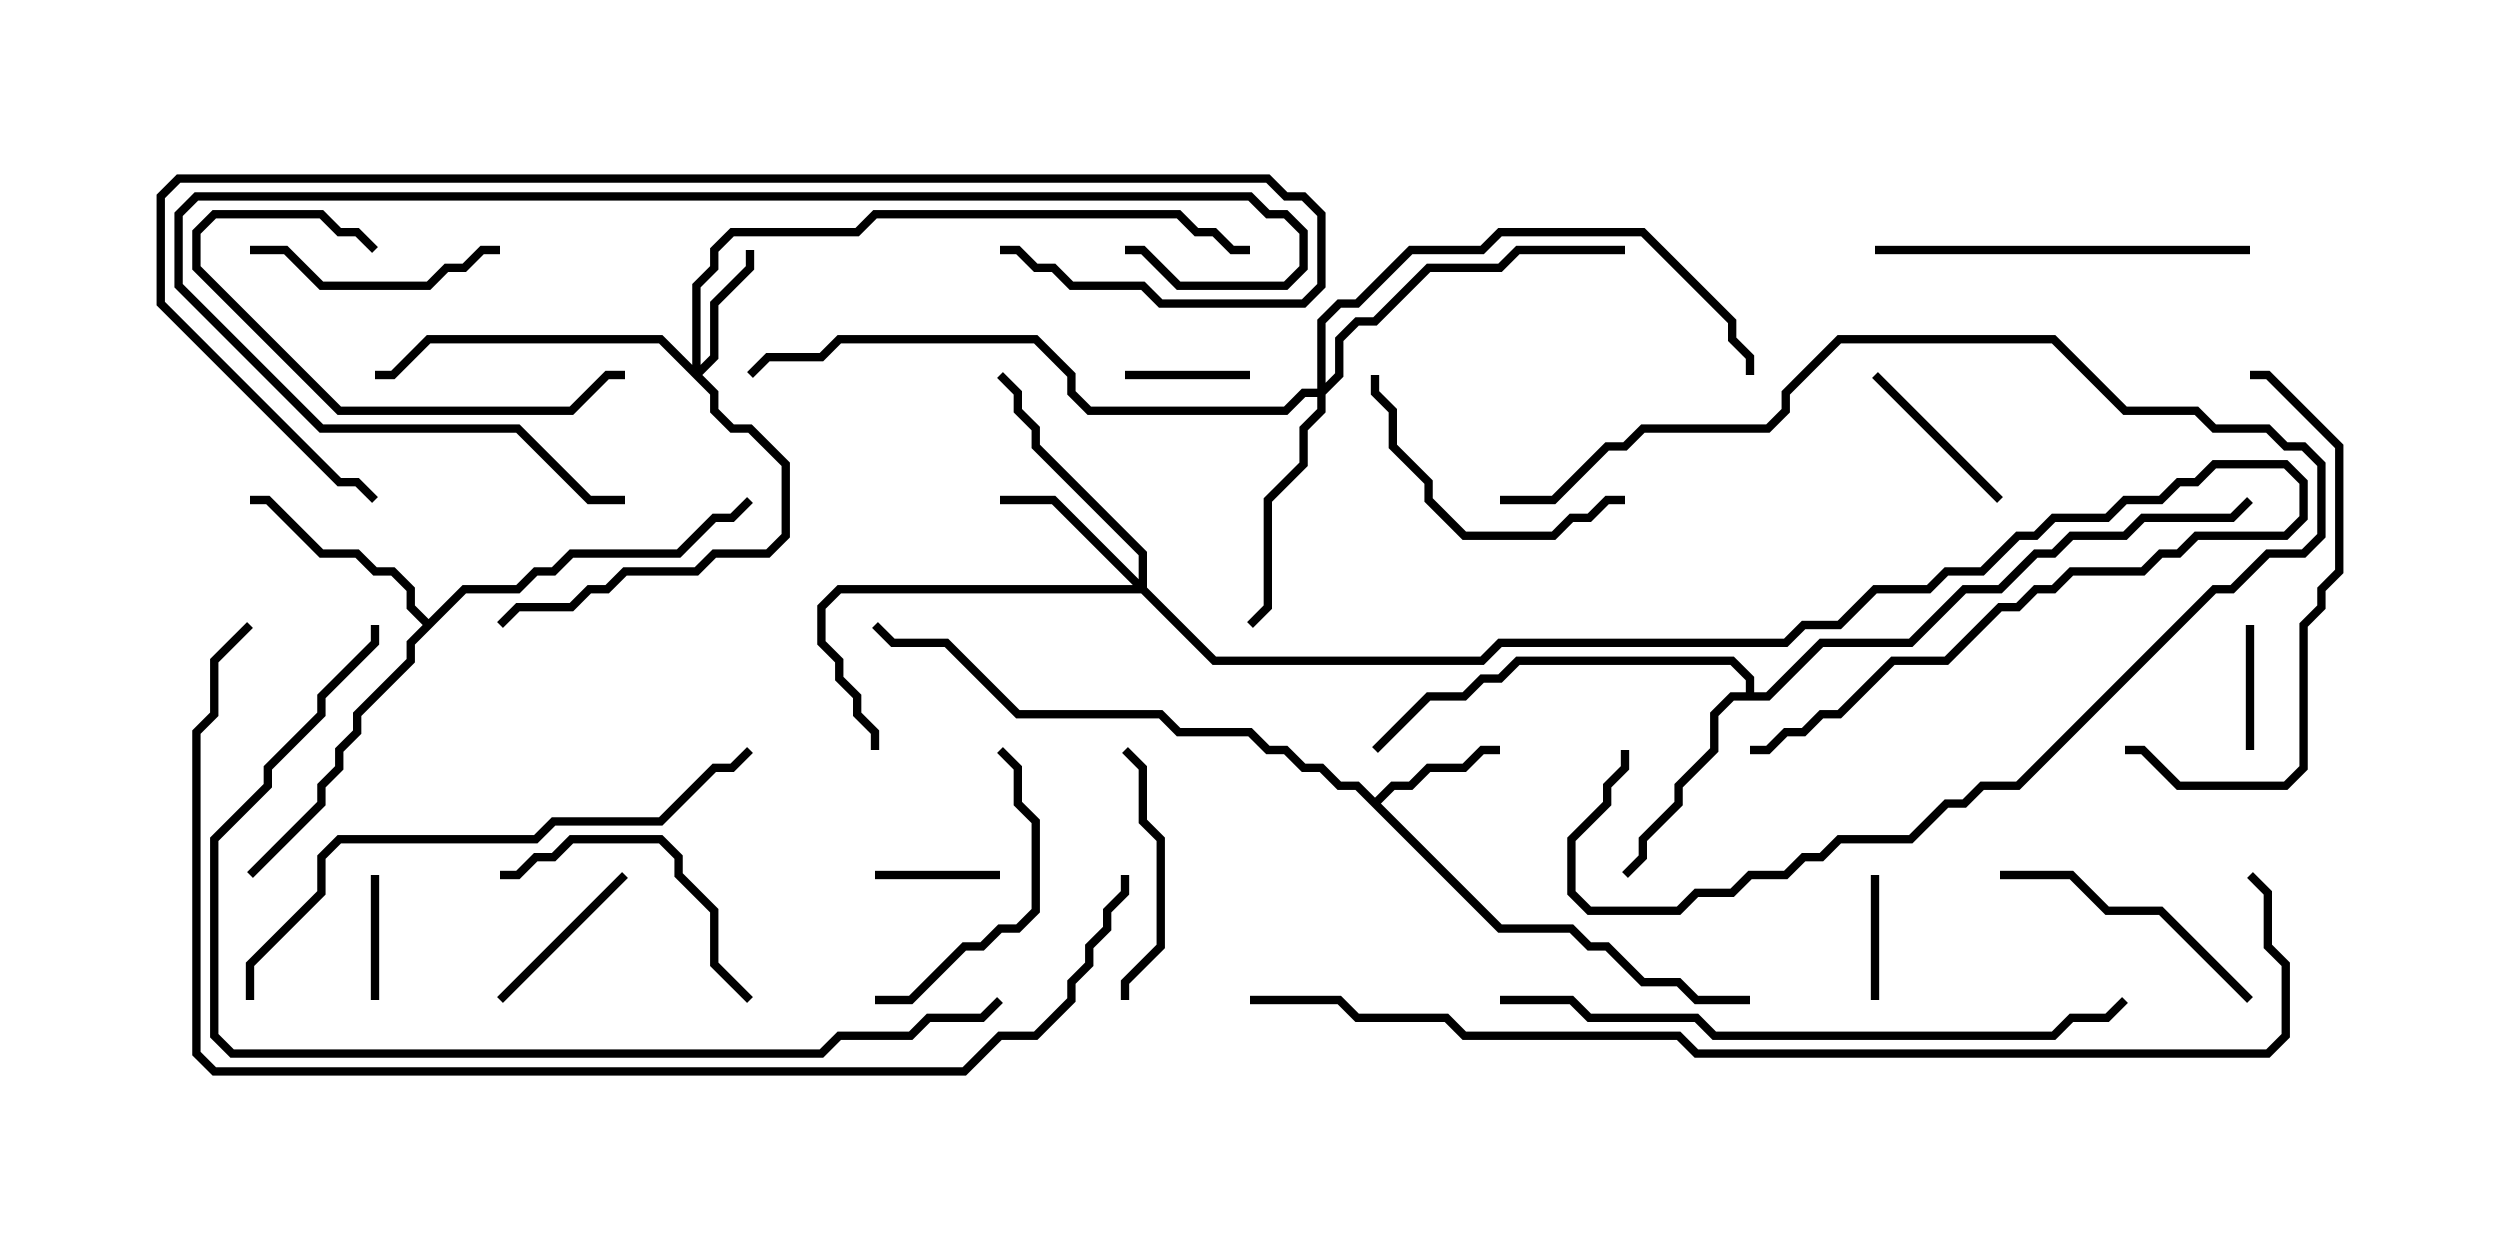<svg version="1.1" width="30" height="15" xmlns="http://www.w3.org/2000/svg"><path d="M16.5,9.572L16.694,9.379L16.908,9.379L17.122,9.164L17.551,9.164L17.765,8.95L18,8.95L18,9.05L17.806,9.05L17.592,9.264L17.164,9.264L16.949,9.479L16.735,9.479L16.571,9.643L18.021,11.093L18.878,11.093L19.092,11.307L19.306,11.307L19.735,11.736L20.164,11.736L20.378,11.95L21,11.95L21,12.05L20.336,12.05L20.122,11.836L19.694,11.836L19.265,11.407L19.051,11.407L18.836,11.193L17.979,11.193L16.265,9.479L16.051,9.479L15.836,9.264L15.622,9.264L15.408,9.05L15.194,9.05L14.979,8.836L14.122,8.836L13.908,8.621L12.194,8.621L11.336,7.764L10.694,7.764L10.465,7.535L10.535,7.465L10.735,7.664L11.378,7.664L12.235,8.521L13.949,8.521L14.164,8.736L15.021,8.736L15.235,8.95L15.449,8.95L15.664,9.164L15.878,9.164L16.092,9.379L16.306,9.379z" stroke="none"/><path d="M20.95,8.307L20.95,8.164L20.765,7.979L18.235,7.979L18.021,8.193L17.806,8.193L17.592,8.407L17.164,8.407L16.535,9.035L16.465,8.965L17.122,8.307L17.551,8.307L17.765,8.093L17.979,8.093L18.194,7.879L20.806,7.879L21.05,8.122L21.05,8.307L21.194,8.307L21.836,7.664L22.908,7.664L23.551,7.021L23.979,7.021L24.408,6.593L24.622,6.593L24.836,6.379L25.479,6.379L25.694,6.164L26.765,6.164L26.965,5.965L27.035,6.035L26.806,6.264L25.735,6.264L25.521,6.479L24.878,6.479L24.664,6.693L24.449,6.693L24.021,7.121L23.592,7.121L22.949,7.764L21.878,7.764L21.235,8.407L20.806,8.407L20.621,8.592L20.621,9.021L20.193,9.449L20.193,9.664L19.764,10.092L19.764,10.306L19.535,10.535L19.465,10.465L19.664,10.265L19.664,10.051L20.093,9.622L20.093,9.408L20.521,8.979L20.521,8.551L20.765,8.307z" stroke="none"/><path d="M5.143,7.429L5.551,7.021L6.194,7.021L6.408,6.807L6.622,6.807L6.836,6.593L8.122,6.593L8.551,6.164L8.765,6.164L8.965,5.965L9.035,6.035L8.806,6.264L8.592,6.264L8.164,6.693L6.878,6.693L6.664,6.907L6.449,6.907L6.235,7.121L5.592,7.121L4.979,7.735L4.979,7.949L4.336,8.592L4.336,8.806L4.121,9.021L4.121,9.235L3.907,9.449L3.907,9.664L3.035,10.535L2.965,10.465L3.807,9.622L3.807,9.408L4.021,9.194L4.021,8.979L4.236,8.765L4.236,8.551L4.879,7.908L4.879,7.694L5.072,7.5L4.879,7.306L4.879,7.092L4.694,6.907L4.479,6.907L4.265,6.693L3.836,6.693L3.194,6.05L3,6.05L3,5.95L3.235,5.95L3.878,6.593L4.306,6.593L4.521,6.807L4.735,6.807L4.979,7.051L4.979,7.265z" stroke="none"/><path d="M8.307,4.379L8.307,3.408L8.521,3.194L8.521,2.979L8.765,2.736L10.265,2.736L10.479,2.521L14.164,2.521L14.378,2.736L14.592,2.736L14.806,2.95L15,2.95L15,3.05L14.765,3.05L14.551,2.836L14.336,2.836L14.122,2.621L10.521,2.621L10.306,2.836L8.806,2.836L8.621,3.021L8.621,3.235L8.407,3.449L8.407,4.379L8.521,4.265L8.521,3.622L8.95,3.194L8.95,3L9.05,3L9.05,3.235L8.621,3.664L8.621,4.306L8.428,4.5L8.621,4.694L8.621,4.908L8.806,5.093L9.021,5.093L9.479,5.551L9.479,6.449L9.235,6.693L8.592,6.693L8.378,6.907L7.521,6.907L7.306,7.121L7.092,7.121L6.878,7.336L6.235,7.336L6.035,7.535L5.965,7.465L6.194,7.236L6.836,7.236L7.051,7.021L7.265,7.021L7.479,6.807L8.336,6.807L8.551,6.593L9.194,6.593L9.379,6.408L9.379,5.592L8.979,5.193L8.765,5.193L8.521,4.949L8.521,4.735L7.908,4.121L5.164,4.121L4.735,4.55L4.5,4.55L4.5,4.45L4.694,4.45L5.122,4.021L7.949,4.021z" stroke="none"/><path d="M13.664,6.951L13.664,6.664L12.379,5.378L12.379,5.164L12.164,4.949L12.164,4.735L11.965,4.535L12.035,4.465L12.264,4.694L12.264,4.908L12.479,5.122L12.479,5.336L13.764,6.622L13.764,7.051L14.592,7.879L17.765,7.879L17.979,7.664L21.408,7.664L21.622,7.45L22.051,7.45L22.479,7.021L23.122,7.021L23.336,6.807L23.765,6.807L24.194,6.379L24.408,6.379L24.622,6.164L25.265,6.164L25.479,5.95L25.908,5.95L26.122,5.736L26.336,5.736L26.551,5.521L27.449,5.521L27.693,5.765L27.693,6.235L27.449,6.479L26.378,6.479L26.164,6.693L25.949,6.693L25.735,6.907L24.878,6.907L24.664,7.121L24.449,7.121L24.235,7.336L24.021,7.336L23.378,7.979L22.735,7.979L22.092,8.621L21.878,8.621L21.664,8.836L21.449,8.836L21.235,9.05L21,9.05L21,8.95L21.194,8.95L21.408,8.736L21.622,8.736L21.836,8.521L22.051,8.521L22.694,7.879L23.336,7.879L23.979,7.236L24.194,7.236L24.408,7.021L24.622,7.021L24.836,6.807L25.694,6.807L25.908,6.593L26.122,6.593L26.336,6.379L27.408,6.379L27.593,6.194L27.593,5.806L27.408,5.621L26.592,5.621L26.378,5.836L26.164,5.836L25.949,6.05L25.521,6.05L25.306,6.264L24.664,6.264L24.449,6.479L24.235,6.479L23.806,6.907L23.378,6.907L23.164,7.121L22.521,7.121L22.092,7.55L21.664,7.55L21.449,7.764L18.021,7.764L17.806,7.979L14.551,7.979L13.694,7.121L10.092,7.121L9.907,7.306L9.907,7.694L10.121,7.908L10.121,8.122L10.336,8.336L10.336,8.551L10.55,8.765L10.55,9L10.45,9L10.45,8.806L10.236,8.592L10.236,8.378L10.021,8.164L10.021,7.949L9.807,7.735L9.807,7.265L10.051,7.021L13.594,7.021L12.622,6.05L12,6.05L12,5.95L12.664,5.95z" stroke="none"/><path d="M15.807,4.664L15.807,3.836L16.051,3.593L16.265,3.593L16.908,2.95L17.765,2.95L17.979,2.736L19.735,2.736L20.836,3.836L20.836,4.051L21.05,4.265L21.05,4.5L20.95,4.5L20.95,4.306L20.736,4.092L20.736,3.878L19.694,2.836L18.021,2.836L17.806,3.05L16.949,3.05L16.306,3.693L16.092,3.693L15.907,3.878L15.907,4.594L16.021,4.479L16.021,4.051L16.265,3.807L16.479,3.807L17.122,3.164L17.979,3.164L18.194,2.95L19.5,2.95L19.5,3.05L18.235,3.05L18.021,3.264L17.164,3.264L16.521,3.907L16.306,3.907L16.121,4.092L16.121,4.521L15.907,4.735L15.907,4.949L15.693,5.164L15.693,5.592L15.264,6.021L15.264,7.306L15.035,7.535L14.965,7.465L15.164,7.265L15.164,5.979L15.593,5.551L15.593,5.122L15.807,4.908L15.807,4.764L15.664,4.764L15.449,4.979L13.051,4.979L12.807,4.735L12.807,4.521L12.408,4.121L10.092,4.121L9.878,4.336L9.235,4.336L9.035,4.535L8.965,4.465L9.194,4.236L9.836,4.236L10.051,4.021L12.449,4.021L12.907,4.479L12.907,4.694L13.092,4.879L15.408,4.879L15.622,4.664z" stroke="none"/><path d="M22.55,12L22.45,12L22.45,10.5L22.55,10.5z" stroke="none"/><path d="M26.95,7.5L27.05,7.5L27.05,9L26.95,9z" stroke="none"/><path d="M4.45,10.5L4.55,10.5L4.55,12L4.45,12z" stroke="none"/><path d="M12,10.45L12,10.55L10.5,10.55L10.5,10.45z" stroke="none"/><path d="M13.5,4.55L13.5,4.45L15,4.45L15,4.55z" stroke="none"/><path d="M22.465,4.535L22.535,4.465L24.035,5.965L23.965,6.035z" stroke="none"/><path d="M6.035,12.035L5.965,11.965L7.465,10.465L7.535,10.535z" stroke="none"/><path d="M3,3.05L3,2.95L3.449,2.95L3.878,3.379L5.122,3.379L5.336,3.164L5.551,3.164L5.765,2.95L6,2.95L6,3.05L5.806,3.05L5.592,3.264L5.378,3.264L5.164,3.479L3.836,3.479L3.408,3.05z" stroke="none"/><path d="M13.55,12L13.45,12L13.45,11.765L13.879,11.336L13.879,10.092L13.664,9.878L13.664,9.235L13.465,9.035L13.535,8.965L13.764,9.194L13.764,9.836L13.979,10.051L13.979,11.378L13.55,11.806z" stroke="none"/><path d="M18,6.05L18,5.95L18.622,5.95L19.265,5.307L19.479,5.307L19.694,5.093L21.194,5.093L21.379,4.908L21.379,4.694L22.051,4.021L24.664,4.021L25.521,4.879L26.378,4.879L26.592,5.093L27.235,5.093L27.449,5.307L27.664,5.307L27.907,5.551L27.907,6.449L27.664,6.693L27.235,6.693L26.806,7.121L26.592,7.121L24.235,9.479L23.806,9.479L23.592,9.693L23.378,9.693L22.949,10.121L22.092,10.121L21.878,10.336L21.664,10.336L21.449,10.55L21.021,10.55L20.806,10.764L20.378,10.764L20.164,10.979L19.051,10.979L18.807,10.735L18.807,10.051L19.236,9.622L19.236,9.408L19.45,9.194L19.45,9L19.55,9L19.55,9.235L19.336,9.449L19.336,9.664L18.907,10.092L18.907,10.694L19.092,10.879L20.122,10.879L20.336,10.664L20.765,10.664L20.979,10.45L21.408,10.45L21.622,10.236L21.836,10.236L22.051,10.021L22.908,10.021L23.336,9.593L23.551,9.593L23.765,9.379L24.194,9.379L26.551,7.021L26.765,7.021L27.194,6.593L27.622,6.593L27.807,6.408L27.807,5.592L27.622,5.407L27.408,5.407L27.194,5.193L26.551,5.193L26.336,4.979L25.479,4.979L24.622,4.121L22.092,4.121L21.479,4.735L21.479,4.949L21.235,5.193L19.735,5.193L19.521,5.407L19.306,5.407L18.664,6.05z" stroke="none"/><path d="M16.45,4.5L16.55,4.5L16.55,4.694L16.764,4.908L16.764,5.336L17.193,5.765L17.193,5.979L17.592,6.379L18.622,6.379L18.836,6.164L19.051,6.164L19.265,5.95L19.5,5.95L19.5,6.05L19.306,6.05L19.092,6.264L18.878,6.264L18.664,6.479L17.551,6.479L17.093,6.021L17.093,5.806L16.664,5.378L16.664,4.949L16.45,4.735z" stroke="none"/><path d="M9.035,11.965L8.965,12.035L8.521,11.592L8.521,10.949L8.093,10.521L8.093,10.306L7.908,10.121L6.878,10.121L6.664,10.336L6.449,10.336L6.235,10.55L6,10.55L6,10.45L6.194,10.45L6.408,10.236L6.622,10.236L6.836,10.021L7.949,10.021L8.193,10.265L8.193,10.479L8.621,10.908L8.621,11.551z" stroke="none"/><path d="M10.5,12.05L10.5,11.95L10.908,11.95L11.551,11.307L11.765,11.307L11.979,11.093L12.194,11.093L12.379,10.908L12.379,9.878L12.164,9.664L12.164,9.235L11.965,9.035L12.035,8.965L12.264,9.194L12.264,9.622L12.479,9.836L12.479,10.949L12.235,11.193L12.021,11.193L11.806,11.407L11.592,11.407L10.949,12.05z" stroke="none"/><path d="M4.535,2.965L4.465,3.035L4.265,2.836L4.051,2.836L3.836,2.621L2.592,2.621L2.407,2.806L2.407,3.194L4.092,4.879L6.836,4.879L7.265,4.45L7.5,4.45L7.5,4.55L7.306,4.55L6.878,4.979L4.051,4.979L2.307,3.235L2.307,2.765L2.551,2.521L3.878,2.521L4.092,2.736L4.306,2.736z" stroke="none"/><path d="M27.035,11.965L26.965,12.035L25.908,10.979L25.265,10.979L24.836,10.55L24,10.55L24,10.45L24.878,10.45L25.306,10.879L25.949,10.879z" stroke="none"/><path d="M27,2.95L27,3.05L22.5,3.05L22.5,2.95z" stroke="none"/><path d="M25.5,9.05L25.5,8.95L25.735,8.95L26.164,9.379L27.408,9.379L27.593,9.194L27.593,7.479L27.807,7.265L27.807,7.051L28.021,6.836L28.021,5.378L27.194,4.55L27,4.55L27,4.45L27.235,4.45L28.121,5.336L28.121,6.878L27.907,7.092L27.907,7.306L27.693,7.521L27.693,9.235L27.449,9.479L26.122,9.479L25.694,9.05z" stroke="none"/><path d="M13.5,3.05L13.5,2.95L13.735,2.95L14.164,3.379L15.408,3.379L15.593,3.194L15.593,2.806L15.408,2.621L15.194,2.621L14.979,2.407L2.378,2.407L2.193,2.592L2.193,3.408L3.878,5.093L6.235,5.093L7.092,5.95L7.5,5.95L7.5,6.05L7.051,6.05L6.194,5.193L3.836,5.193L2.093,3.449L2.093,2.551L2.336,2.307L15.021,2.307L15.235,2.521L15.449,2.521L15.693,2.765L15.693,3.235L15.449,3.479L14.122,3.479L13.694,3.05z" stroke="none"/><path d="M3.05,12L2.95,12L2.95,11.551L3.807,10.694L3.807,10.265L4.051,10.021L6.408,10.021L6.622,9.807L7.908,9.807L8.551,9.164L8.765,9.164L8.965,8.965L9.035,9.035L8.806,9.264L8.592,9.264L7.949,9.907L6.664,9.907L6.449,10.121L4.092,10.121L3.907,10.306L3.907,10.735L3.05,11.592z" stroke="none"/><path d="M18,12.05L18,11.95L18.878,11.95L19.092,12.164L20.378,12.164L20.592,12.379L24.622,12.379L24.836,12.164L25.265,12.164L25.465,11.965L25.535,12.035L25.306,12.264L24.878,12.264L24.664,12.479L20.551,12.479L20.336,12.264L19.051,12.264L18.836,12.05z" stroke="none"/><path d="M12,3.05L12,2.95L12.235,2.95L12.449,3.164L12.664,3.164L12.878,3.379L13.735,3.379L13.949,3.593L15.622,3.593L15.807,3.408L15.807,2.592L15.622,2.407L15.408,2.407L15.194,2.193L2.164,2.193L1.979,2.378L1.979,3.622L4.092,5.736L4.306,5.736L4.535,5.965L4.465,6.035L4.265,5.836L4.051,5.836L1.879,3.664L1.879,2.336L2.122,2.093L15.235,2.093L15.449,2.307L15.664,2.307L15.907,2.551L15.907,3.449L15.664,3.693L13.908,3.693L13.694,3.479L12.836,3.479L12.622,3.264L12.408,3.264L12.194,3.05z" stroke="none"/><path d="M4.45,7.5L4.55,7.5L4.55,7.735L3.907,8.378L3.907,8.592L3.264,9.235L3.264,9.449L2.621,10.092L2.621,12.408L2.806,12.593L9.836,12.593L10.051,12.379L10.908,12.379L11.122,12.164L11.765,12.164L11.965,11.965L12.035,12.035L11.806,12.264L11.164,12.264L10.949,12.479L10.092,12.479L9.878,12.693L2.765,12.693L2.521,12.449L2.521,10.051L3.164,9.408L3.164,9.194L3.807,8.551L3.807,8.336L4.45,7.694z" stroke="none"/><path d="M2.965,7.465L3.035,7.535L2.621,7.949L2.621,8.592L2.407,8.806L2.407,12.622L2.592,12.807L11.551,12.807L11.979,12.379L12.408,12.379L12.807,11.979L12.807,11.765L13.021,11.551L13.021,11.336L13.236,11.122L13.236,10.908L13.45,10.694L13.45,10.5L13.55,10.5L13.55,10.735L13.336,10.949L13.336,11.164L13.121,11.378L13.121,11.592L12.907,11.806L12.907,12.021L12.449,12.479L12.021,12.479L11.592,12.907L2.551,12.907L2.307,12.664L2.307,8.765L2.521,8.551L2.521,7.908z" stroke="none"/><path d="M15,12.05L15,11.95L16.092,11.95L16.306,12.164L17.378,12.164L17.592,12.379L20.164,12.379L20.378,12.593L27.194,12.593L27.379,12.408L27.379,11.592L27.164,11.378L27.164,10.735L26.965,10.535L27.035,10.465L27.264,10.694L27.264,11.336L27.479,11.551L27.479,12.449L27.235,12.693L20.336,12.693L20.122,12.479L17.551,12.479L17.336,12.264L16.265,12.264L16.051,12.05z" stroke="none"/></svg>